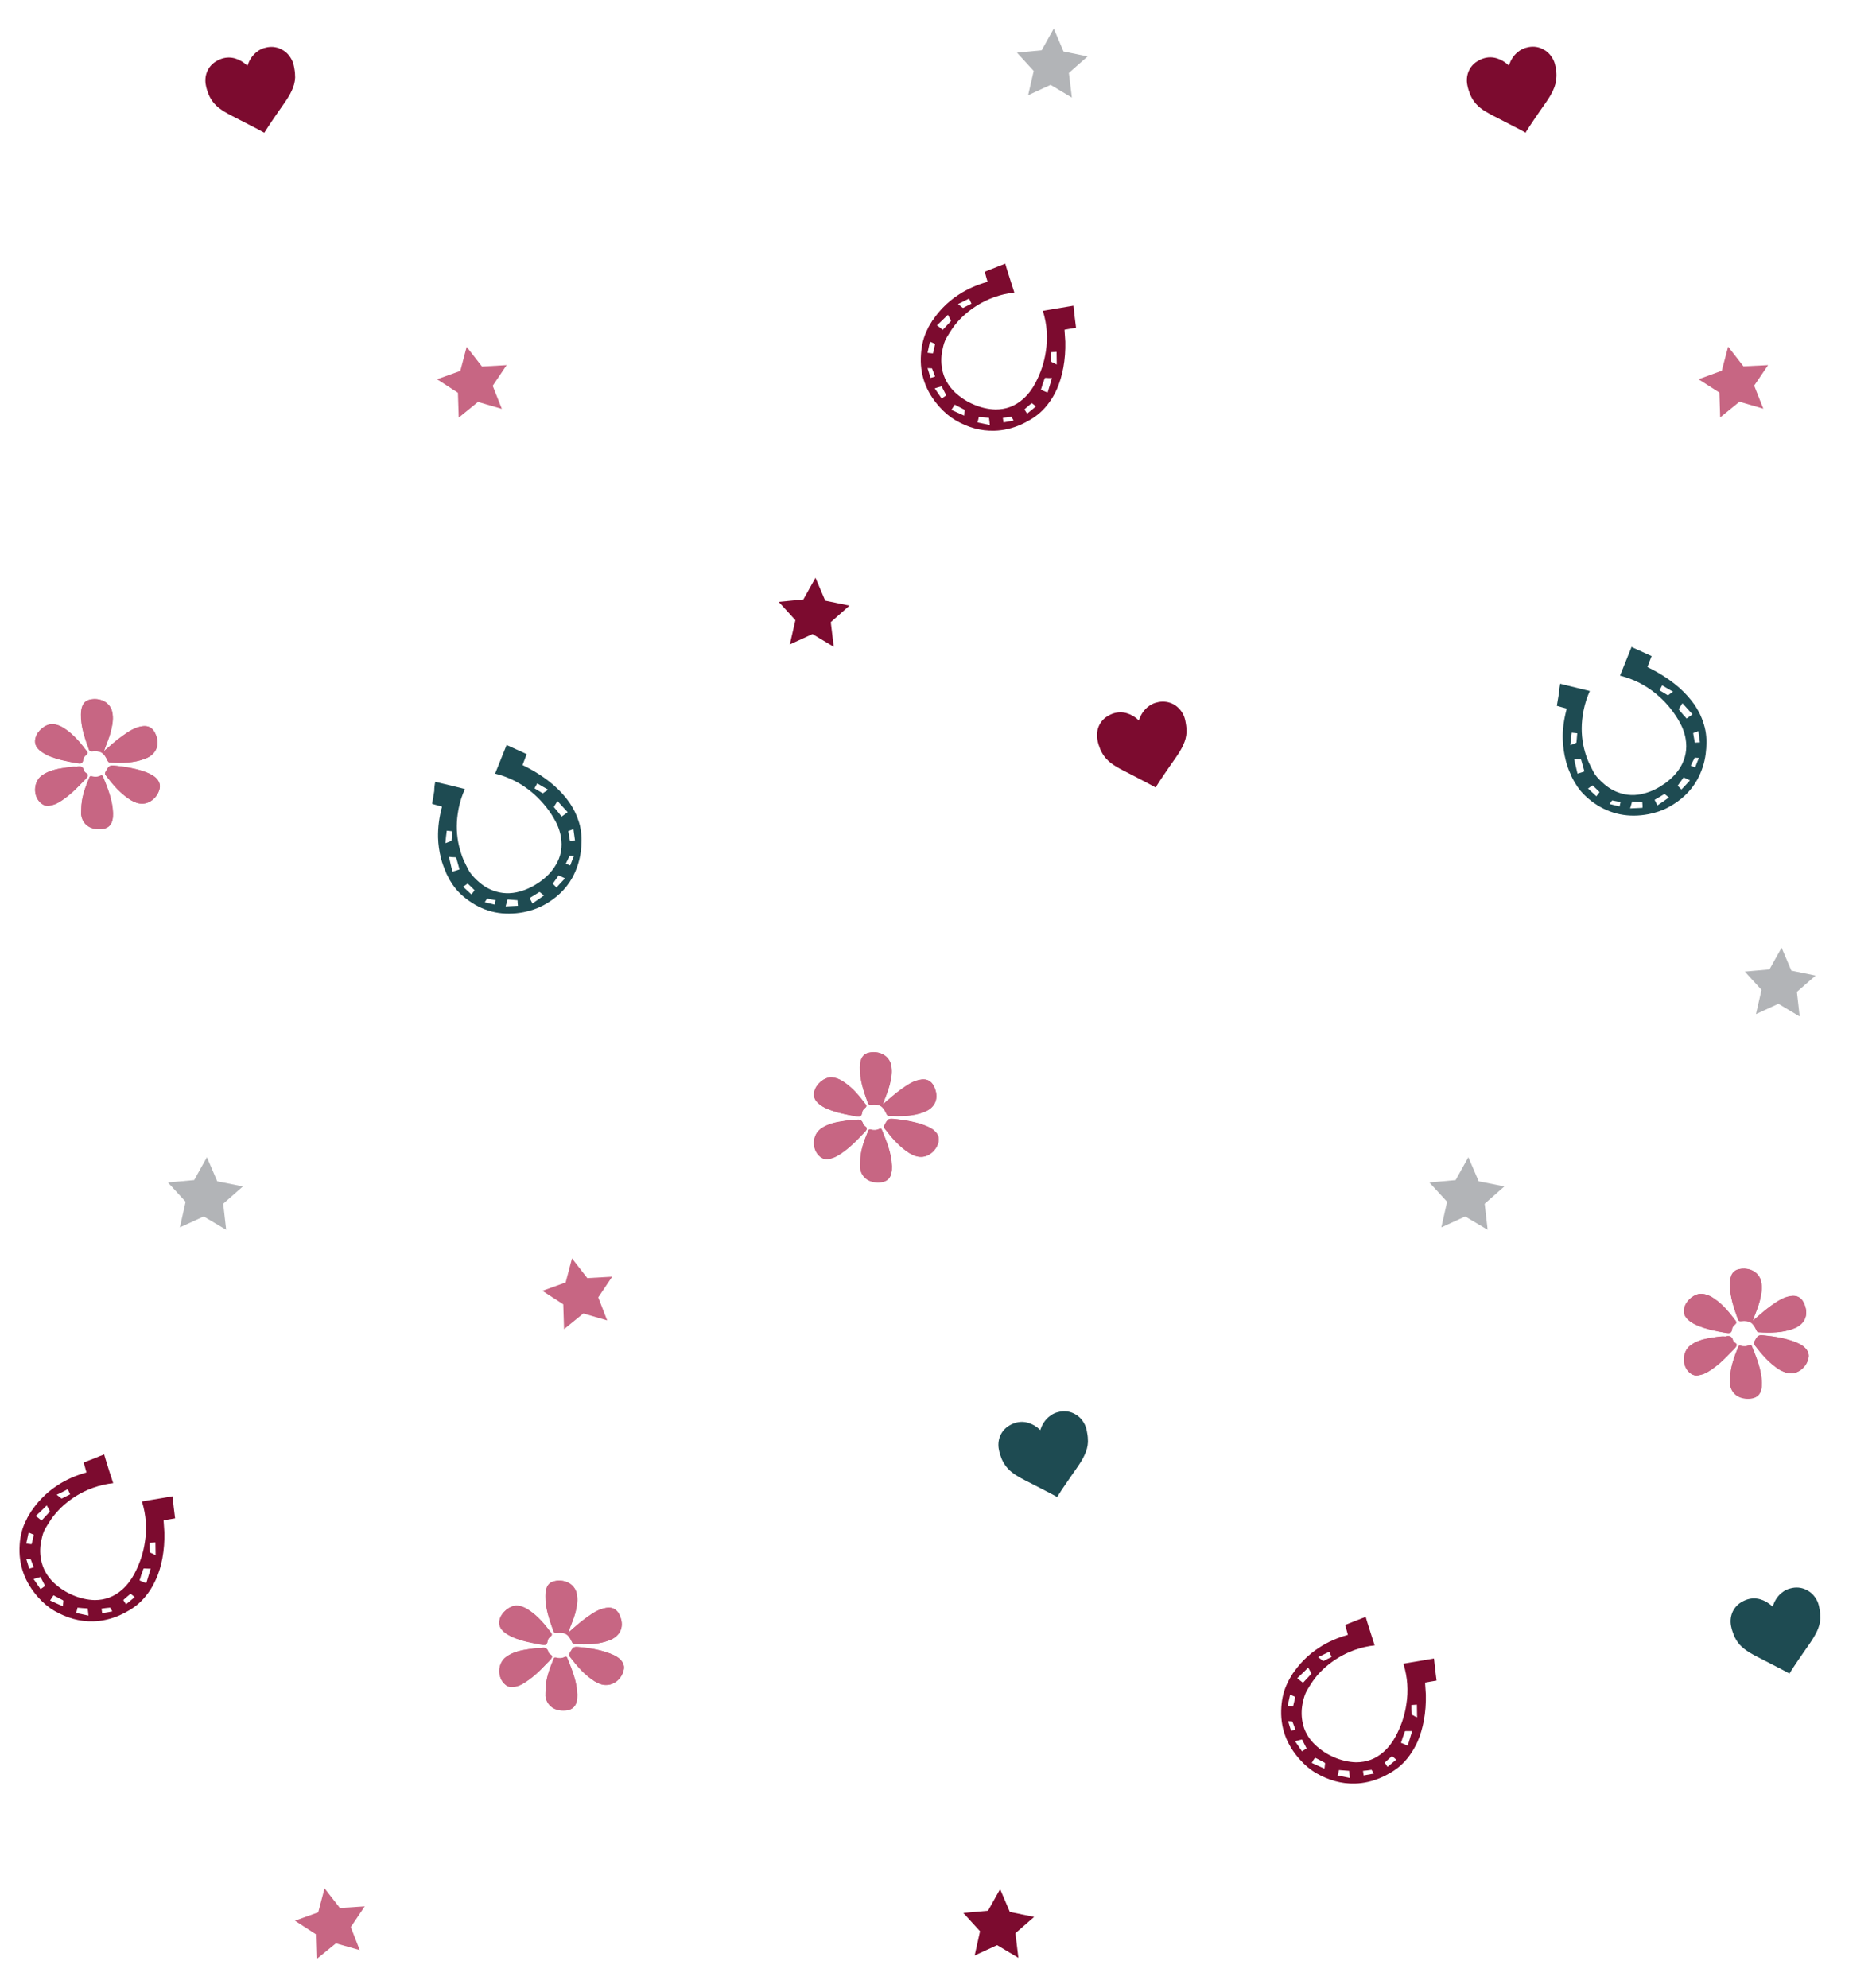 <?xml version="1.0" encoding="utf-8"?>
<!-- Generator: Adobe Illustrator 22.1.0, SVG Export Plug-In . SVG Version: 6.00 Build 0)  -->
<svg version="1.1" id="Layer_1" xmlns="http://www.w3.org/2000/svg" xmlns:xlink="http://www.w3.org/1999/xlink" x="0px" y="0px"
	 viewBox="0 0 943.9 1000" style="enable-background:new 0 0 943.9 1000;" xml:space="preserve">
<style type="text/css">
	.st0{fill:#C76683;}
	.st1{fill:#B2B4B7;}
	.st2{fill:#7C0B2F;}
	.st3{fill:#1E4B52;}
</style>
<g>
	<path class="st0" d="M254.9,183.7l-7,10.4l4.6,11.6l-12-3.5l-9.7,7.9l-0.4-12.5l-10.5-6.8l11.7-4.2l3.2-12.1l7.7,9.9L254.9,183.7z"
		/>
	<path class="st1" d="M547.2,28.4l-9.4,8.3l1.5,12.4l-10.7-6.4l-11.3,5.2l2.8-12.2l-8.4-9.2l12.4-1.2l6.1-10.9l4.9,11.5L547.2,28.4z
		"/>
	<path class="st1" d="M122.2,596.9l-9.9,8.7l1.5,13.1l-11.3-6.7l-12,5.5l2.9-12.9l-8.9-9.7l13.2-1.2l6.4-11.5l5.2,12.1L122.2,596.9z
		"/>
	<path class="st2" d="M133,66.8c-1.1-0.6-2.2-1.2-3.3-1.8c-3.1-1.6-6.2-3.2-9.3-4.8c-2.5-1.3-5-2.5-7.5-4c-1.9-1.2-3.6-2.4-5.1-4.1
		c-1.2-1.4-2.1-2.9-2.8-4.5c-0.6-1.5-1.1-3-1.4-4.6c-1-4.8,0.9-9.5,4.9-12c4.3-2.7,8.7-2.7,13-0.2c1,0.6,1.9,1.3,2.8,2.1
		c0.1,0.1,0.1,0.1,0.2,0.2c0-0.1,0.1-0.2,0.1-0.3c0.8-2.4,2.1-4.5,4-6.2c1.7-1.5,3.6-2.4,5.8-2.8c2.7-0.5,5.3-0.1,7.7,1.3
		c2.2,1.2,3.8,3.1,4.9,5.4c0.6,1.3,0.9,2.7,1.1,4c0.3,1.5,0.4,3,0.4,4.5c-0.1,2.3-0.7,4.5-1.7,6.6c-1,2.2-2.3,4.2-3.6,6.1
		c-2,2.9-4.1,5.8-6.1,8.8c-1.4,2-2.7,4.1-4,6.1C133.1,66.7,133,66.7,133,66.8z"/>
	<path class="st0" d="M183.5,959.1l-7,10.4l4.5,11.6l-12-3.4l-9.7,7.9l-0.4-12.5l-10.5-6.8l11.7-4.2l3.2-12.1l7.7,9.9L183.5,959.1z"
		/>
	<path class="st3" d="M532,753.2c-1.1-0.6-2.2-1.2-3.3-1.8c-3.1-1.6-6.2-3.2-9.3-4.8c-2.5-1.3-5.1-2.5-7.5-4
		c-1.9-1.1-3.6-2.4-5.1-4.1c-1.2-1.4-2.1-2.9-2.8-4.5c-0.6-1.5-1.1-3-1.4-4.6c-1-4.8,0.9-9.5,4.9-12c4.3-2.7,8.7-2.7,13-0.2
		c1,0.6,1.9,1.3,2.7,2.1c0.1,0.1,0.1,0.1,0.2,0.2c0-0.1,0.1-0.2,0.1-0.3c0.8-2.4,2.1-4.5,4-6.2c1.7-1.5,3.6-2.4,5.8-2.8
		c2.7-0.5,5.3-0.1,7.7,1.3c2.2,1.2,3.8,3.1,4.9,5.4c0.6,1.3,0.9,2.7,1.1,4c0.3,1.5,0.4,3,0.4,4.5c-0.1,2.3-0.7,4.5-1.7,6.6
		c-1,2.2-2.3,4.2-3.6,6.1c-2,2.9-4.1,5.8-6.1,8.8c-1.4,2-2.7,4-4,6.1C532.1,753.1,532.1,753.2,532,753.2z"/>
	<path class="st2" d="M520.3,964.4l-9.4,8.2l1.5,12.4l-10.7-6.4l-11.3,5.2l2.7-12.2l-8.4-9.2l12.4-1.1l6.1-10.9l4.9,11.5
		L520.3,964.4z"/>
	<path class="st3" d="M219,393.3c0.9,0.2,1.8,0.5,2.8,0.7c3.9,0.9,7.9,1.9,11.9,2.9c0.1,0,0.1,0,0.2,0.1c-0.3,0.7-0.6,1.4-0.9,2.1
		c-1.3,3.3-2.2,6.8-2.7,10.4c-0.8,5.5-0.6,10.9,0.7,16.3c0.6,2.4,1.3,4.7,2.3,7c0.8,1.7,1.7,3.5,2.6,5.2c1,1.7,2.3,3.1,3.7,4.5
		c2.5,2.4,5.2,4.3,8.4,5.5c4.5,1.7,9,1.8,13.6,0.5c3.6-1,7-2.7,10.1-4.9c3.1-2.2,5.8-4.9,7.8-8.2c2.8-4.5,3.6-9.3,2.7-14.5
		c-0.6-3.4-1.9-6.5-3.7-9.5c-2.9-4.9-6.6-9.2-11-12.9c-5.3-4.4-11.3-7.5-18-9.2c-0.1,0-0.2-0.1-0.4-0.1c0.4-0.9,0.7-1.8,1.1-2.7
		c1.5-3.7,3-7.5,4.5-11.2c0.1-0.2,0.1-0.3,0.1-0.5c0,0,0,0,0.1,0c3.4,1.5,6.7,3.1,10.1,4.6c-0.7,1.9-1.4,3.7-2.1,5.5
		c1.8,0.9,3.6,1.8,5.3,2.8c3.8,2.2,7.4,4.7,10.7,7.6c2.8,2.5,5.3,5.2,7.5,8.3c1.5,2.2,2.8,4.5,3.8,7c0.8,2.1,1.6,4.2,1.9,6.4
		c0.7,3.8,0.6,7.7,0.1,11.6c-0.6,4.5-2,8.8-4.2,12.9c-3.4,6.1-8.4,10.6-14.5,13.9c-3.2,1.7-6.5,2.8-10,3.5
		c-10,1.9-19.2,0.2-27.5-5.7c-3.7-2.6-6.8-5.6-9.1-9.5c-0.3-0.4-0.6-0.9-0.8-1.3c-0.6-1.1-1.1-2.1-1.6-3.1c0-0.1-0.1-0.3-0.1-0.4
		c-1-2.3-1.9-4.6-2.5-7c-0.9-3.5-1.4-7-1.5-10.6c-0.1-5.1,0.6-10.2,1.9-15.1c0-0.1,0.1-0.2,0.1-0.4c-1.7-0.5-3.4-0.9-5-1.4
		c0.4-2.2,0.7-4.3,1.1-6.5C218.5,396.2,218.7,394.7,219,393.3C219,393.3,219,393.3,219,393.3z M231.2,437.4
		c-0.5-1.9-1.1-3.8-1.6-5.7c-0.1-0.3-0.2-0.4-0.5-0.4c-0.9,0-1.8-0.1-2.8-0.2c-0.1,0-0.2,0-0.4,0c0.6,2.5,1.1,4.9,1.7,7.4
		C228.9,438.2,230.1,437.8,231.2,437.4z M282.6,410.8c1-0.7,2-1.4,3-2.2c-1.7-1.9-3.4-3.7-5.1-5.6c-0.6,0.9-1.1,1.8-1.7,2.7
		c-0.1,0.2-0.1,0.4,0.1,0.6c0.7,0.8,1.4,1.7,2.1,2.5C281.4,409.4,282,410.1,282.6,410.8z M267.9,454.5c1.9-1.3,3.9-2.6,5.8-4
		c-0.7-0.6-1.4-1.1-2-1.6c-0.2-0.2-0.3-0.2-0.5,0c-1.3,0.8-2.6,1.6-3.9,2.4c-0.2,0.1-0.5,0.3-0.8,0.5
		C267,452.7,267.4,453.6,267.9,454.5z M278.1,444.6c0.7,0.6,1.3,1.3,1.9,1.9c1.4-1.5,2.8-3.1,4.3-4.6c-1.1-0.5-2.2-1-3.2-1.5
		C280.1,441.8,279.1,443.2,278.1,444.6z M260.4,452.9c-1.7-0.1-3.4-0.3-5-0.4c-0.3,1.1-0.7,2.3-1,3.5c2.1-0.1,4.1-0.2,6.2-0.3
		C260.5,454.8,260.4,453.9,260.4,452.9z M224.1,424.2c1-0.4,1.9-0.7,2.8-1.1c0.2-0.1,0.3-0.2,0.3-0.4c0.1-1.2,0.2-2.4,0.3-3.6
		c0-0.3,0-0.6,0.1-0.9c-1-0.1-1.9-0.2-2.8-0.3C224.5,419.9,224.3,422,224.1,424.2z M275.8,397.3c-1.9-1.1-3.7-2.1-5.5-3.2
		c-0.5,0.9-0.9,1.7-1.4,2.5c1.4,0.8,2.7,1.6,4,2.4c0.1,0.1,0.3,0,0.4,0c0.3-0.2,0.6-0.4,0.8-0.6
		C274.7,398.1,275.2,397.7,275.8,397.3z M238.8,447.9c-1.2-1.2-2.3-2.3-3.5-3.4c-0.8,0.6-1.5,1.1-2.3,1.6c1.4,1.3,2.8,2.6,4.2,3.9
		C237.8,449.2,238.3,448.5,238.8,447.9z M285.9,418.1c0.3,1.6,0.5,3.1,0.8,4.6c0,0.1,0.2,0.2,0.2,0.2c0.8,0,1.6-0.1,2.4-0.1
		c-0.3-1.9-0.5-3.8-0.8-5.7C287.6,417.5,286.8,417.8,285.9,418.1z M249.4,452.9c-1.4-0.3-2.7-0.5-4.1-0.8c-0.1,0-0.2,0-0.3,0.1
		c-0.4,0.6-0.7,1.1-1.1,1.7c1.7,0.4,3.3,0.8,5,1.2C249,454.4,249.2,453.6,249.4,452.9z M284.7,434.5c0.7,0.3,1.4,0.6,2.2,0.9
		c0.6-1.6,1.2-3.2,1.9-4.8c-0.7,0-1.4-0.1-2-0.1c-0.1,0-0.2,0.1-0.3,0.2C285.9,431.9,285.3,433.2,284.7,434.5z"/>
	<path class="st0" d="M444.2,555.6c1.1-3.3,2.6-6.5,3.5-9.9c0.8-3.3,1.5-6.7,0.6-10.2c-1.1-4.1-5.2-6.6-10.1-6
		c-3.8,0.4-5.5,2.8-5.5,7.6c-0.1,6.2,2,12,4,17.8c0.3,0.8,0.7,1,1.6,0.9c4.3-0.4,5.9,0.5,7.8,4.7c0.3,0.6,0.5,0.9,1.2,0.9
		c6,0.3,12,0.3,17.7-1.9c5.9-2.3,7.7-7.4,4.9-13c-1.3-2.6-3.4-3.8-6.4-3.3c-3.8,0.6-6.9,2.7-9.9,4.8
		C450.3,550.3,447.3,553,444.2,555.6z"/>
	<path class="st0" d="M463.5,582c3.9,0,7.8-3.3,8.7-7.5c0.7-2.9-1.1-5.6-4.9-7.4c-1.1-0.6-2.3-1-3.5-1.4c-4.2-1.4-8.6-2.1-13-2.6
		c-4-0.4-3.9-0.4-5.8,3c-0.4,0.7-0.4,1.1,0.1,1.7c3.6,4.7,7.4,9.2,12.5,12.4C459.3,581.1,461.3,582,463.5,582z"/>
	<path class="st0" d="M430.5,563.5c-1.9-0.2-3.7,0.2-5.6,0.4c-4.2,0.6-8.5,1.4-12,4c-4.5,3.3-4.5,10.7-0.1,14.1
		c1.2,0.9,2.6,1.3,4.1,1c1.5-0.3,3-0.8,4.3-1.5c4.9-2.8,8.8-6.7,12.6-10.7c0.8-0.8,1.7-1.6,2.2-2.6c0.6-1.4-1.4-1.5-1.7-2.7
		C433.8,563.5,432.4,562.9,430.5,563.5z"/>
	<path class="st0" d="M418.2,542c-3.5,0-7.6,3.4-8.5,7.1c-0.8,3,0.6,5.4,4.2,7.6c0.7,0.4,1.5,0.8,2.2,1.1c4.7,2,9.6,2.9,14.6,3.8
		c1.6,0.3,2.8,0.3,3-1.9c0.1-0.9,0.8-1.8,1.6-2.4c0.7-0.6,0.8-1,0.2-1.7c-3.1-4.1-6.3-8.1-10.6-11
		C422.9,543.2,420.7,542.1,418.2,542z"/>
	<path class="st0" d="M432.8,584.6c0,0.9-0.1,1.8,0,2.7c0.5,4.9,4.4,7.8,10,7.4c4.2-0.3,6.1-2.7,6-8c-0.2-6.4-2.6-12.3-5-18.2
		c-0.3-0.8-0.6-0.9-1.4-0.6c-1.4,0.7-2.9,0.7-4.3,0.3c-0.8-0.2-1,0.1-1.2,0.6C434.7,574,432.8,579,432.8,584.6z"/>
	<path class="st0" d="M444.2,555.6c3.1-2.7,6.1-5.4,9.3-7.7c3.1-2.2,6.1-4.3,9.9-4.8c2.9-0.4,5.1,0.7,6.4,3.3
		c2.8,5.7,0.9,10.8-4.9,13c-5.7,2.2-11.7,2.3-17.7,1.9c-0.7,0-0.9-0.3-1.2-0.9c-1.9-4.1-3.5-5.1-7.8-4.7c-0.9,0.1-1.3-0.1-1.6-0.9
		c-2.1-5.8-4.1-11.5-4-17.8c0.1-4.8,1.8-7.1,5.5-7.6c4.9-0.6,9,1.9,10.1,6c0.9,3.5,0.2,6.8-0.6,10.2
		C446.8,549.1,445.3,552.3,444.2,555.6z"/>
	<path class="st0" d="M463.5,582c-2.2,0.1-4.1-0.8-5.9-1.9c-5.1-3.2-8.9-7.7-12.5-12.4c-0.4-0.6-0.5-1-0.1-1.7
		c1.9-3.4,1.9-3.4,5.8-3c4.4,0.5,8.7,1.2,13,2.6c1.2,0.4,2.4,0.9,3.5,1.4c3.8,1.8,5.6,4.6,4.9,7.4C471.2,578.7,467.4,582,463.5,582z
		"/>
	<path class="st0" d="M430.5,563.5c1.9-0.6,3.3,0,3.8,2.1c0.3,1.1,2.3,1.3,1.7,2.7c-0.4,1-1.4,1.7-2.2,2.6c-3.8,4-7.7,7.9-12.6,10.7
		c-1.4,0.8-2.8,1.3-4.3,1.5c-1.5,0.3-2.9-0.1-4.1-1c-4.4-3.4-4.3-10.8,0.1-14.1c3.6-2.6,7.8-3.4,12-4
		C426.7,563.6,428.5,563.3,430.5,563.5z"/>
	<path class="st0" d="M418.2,542c2.5,0.1,4.8,1.2,6.8,2.6c4.3,3,7.5,6.9,10.6,11c0.5,0.7,0.4,1.2-0.2,1.7c-0.8,0.6-1.5,1.5-1.6,2.4
		c-0.2,2.2-1.4,2.1-3,1.9c-5-0.8-9.9-1.8-14.6-3.8c-0.8-0.3-1.5-0.7-2.2-1.1c-3.7-2.2-5-4.6-4.2-7.6
		C410.6,545.4,414.7,542,418.2,542z"/>
	<path class="st0" d="M432.8,584.6c0.1-5.5,1.9-10.6,4-15.6c0.2-0.6,0.5-0.9,1.2-0.6c1.4,0.4,2.9,0.4,4.3-0.3
		c0.8-0.4,1.1-0.2,1.4,0.6c2.4,5.9,4.8,11.7,5,18.2c0.2,5.3-1.8,7.7-6,8c-5.5,0.4-9.4-2.5-10-7.4
		C432.7,586.4,432.8,585.5,432.8,584.6z"/>
	<path class="st2" d="M52.4,731.7c0.3,0.9,0.5,1.8,0.8,2.7c1.2,3.9,2.4,7.8,3.7,11.6c0,0.1,0,0.1,0,0.2c-0.8,0.1-1.5,0.2-2.3,0.3
		c-3.6,0.6-7,1.6-10.3,3c-5.1,2.2-9.6,5.2-13.6,9c-1.7,1.7-3.4,3.6-4.8,5.6c-1.1,1.6-2.1,3.2-3.1,4.9s-1.5,3.6-1.9,5.5
		c-0.8,3.3-0.9,6.7-0.3,10c0.9,4.7,3.1,8.6,6.6,11.9c2.8,2.6,5.9,4.6,9.4,6.1c3.5,1.5,7.2,2.4,11,2.5c5.3,0,9.8-1.7,13.8-5.2
		c2.6-2.3,4.6-5,6.2-8c2.7-5.1,4.5-10.4,5.3-16c1.1-6.8,0.6-13.5-1.4-20.1c0-0.1-0.1-0.2-0.1-0.3c1-0.2,1.9-0.3,2.9-0.5
		c4-0.7,7.9-1.3,11.9-2c0.2,0,0.3-0.1,0.5-0.1c0,0,0.1,0,0.1,0c0.4,3.7,0.8,7.4,1.3,11.1c-2,0.3-3.9,0.7-5.8,1c0.1,2,0.3,4,0.4,6
		c0.1,4.4-0.2,8.8-1,13.1c-0.7,3.7-1.7,7.3-3.3,10.7c-1.1,2.4-2.4,4.8-4,6.9c-1.3,1.8-2.8,3.5-4.5,5c-2.9,2.6-6.3,4.5-9.8,6.1
		c-4.2,1.8-8.6,2.9-13.2,3c-7,0.2-13.4-1.8-19.4-5.2c-3.1-1.8-5.8-4.1-8.2-6.8c-6.8-7.6-10.1-16.3-9.4-26.6
		c0.3-4.4,1.3-8.7,3.5-12.7c0.2-0.5,0.4-0.9,0.7-1.4c0.6-1,1.2-2,1.8-3c0.1-0.1,0.2-0.2,0.3-0.3c1.4-2.1,3-4,4.7-5.8
		c2.5-2.6,5.3-4.9,8.3-6.8c4.3-2.8,9-4.8,13.9-6.2c0.1,0,0.2-0.1,0.4-0.1c-0.5-1.7-0.9-3.4-1.4-5c2.1-0.8,4.1-1.6,6.1-2.4
		c1.4-0.6,2.7-1.1,4.1-1.6C52.3,731.7,52.3,731.7,52.4,731.7L52.4,731.7z M20.9,765c1.4-1.5,2.7-2.9,4-4.3c0.2-0.2,0.2-0.4,0.1-0.6
		c-0.4-0.8-0.9-1.6-1.3-2.4c-0.1-0.1-0.1-0.2-0.2-0.3c-1.8,1.8-3.6,3.5-5.5,5.3C19,763.4,19.9,764.2,20.9,765z M70.2,795.1
		c1.1,0.5,2.2,0.9,3.4,1.4c0.7-2.4,1.5-4.9,2.2-7.3c-1.1,0-2.1,0-3.2-0.1c-0.3,0-0.4,0.1-0.5,0.3c-0.3,1-0.7,2.1-1.1,3.1
		C70.8,793.5,70.5,794.3,70.2,795.1z M25.2,805.2c2.1,1,4.2,1.9,6.4,2.9c0.1-0.9,0.2-1.7,0.3-2.5c0-0.2,0-0.3-0.2-0.5
		c-1.4-0.7-2.7-1.4-4-2.1c-0.3-0.2-0.5-0.3-0.8-0.4C26.3,803.5,25.8,804.3,25.2,805.2z M39,808.8c-0.2,0.9-0.4,1.8-0.7,2.7
		c2.1,0.4,4.1,0.9,6.2,1.3c-0.1-1.2-0.2-2.4-0.4-3.6C42.4,809.1,40.7,809,39,808.8z M22.7,797.9c-0.8-1.5-1.5-3-2.3-4.5
		c-1.2,0.3-2.3,0.6-3.5,1c1.2,1.7,2.3,3.4,3.5,5.1C21.1,799,21.9,798.5,22.7,797.9z M28.5,752c0.8,0.6,1.6,1.2,2.3,1.8
		c0.2,0.2,0.3,0.1,0.5,0c1.1-0.6,2.2-1.1,3.2-1.6c0.3-0.2,0.5-0.3,0.8-0.4c-0.4-0.9-0.8-1.7-1.2-2.6C32.3,750.2,30.5,751.1,28.5,752
		z M78.3,782.4c0-2.2-0.1-4.2-0.1-6.4c-1,0.1-1.9,0.1-2.9,0.2c0,1.6,0,3.1,0.1,4.6c0,0.1,0.1,0.2,0.2,0.3c0.3,0.2,0.6,0.3,0.9,0.4
		C77,781.8,77.6,782.1,78.3,782.4z M15.9,776.9c0.4-1.6,0.8-3.2,1.1-4.8c-0.9-0.4-1.7-0.7-2.6-1.1c-0.4,1.9-0.8,3.7-1.2,5.6
		C14.2,776.7,15,776.8,15.9,776.9z M65.7,801.8c-1.2,1-2.4,2-3.5,3c-0.1,0.1-0.1,0.2-0.1,0.3c0.4,0.7,0.9,1.3,1.3,2
		c1.5-1.2,2.9-2.4,4.4-3.6C67.1,802.9,66.4,802.4,65.7,801.8z M17,788.5c-0.5-1.3-1-2.6-1.5-3.9c0-0.1-0.1-0.2-0.2-0.2
		c-0.7,0-1.3-0.1-2.1-0.1c0.5,1.7,1,3.3,1.5,4.9C15.6,789,16.3,788.7,17,788.5z M51.1,809.3c0.1,0.8,0.2,1.5,0.3,2.3
		c1.7-0.3,3.4-0.6,5.1-0.9c-0.3-0.6-0.7-1.2-1-1.8c0-0.1-0.2-0.1-0.3-0.1C53.8,808.9,52.5,809.1,51.1,809.3z"/>
	<g>
		<path class="st0" d="M52.3,377.9c1.1-3.3,2.6-6.5,3.5-9.9c0.8-3.3,1.5-6.7,0.6-10.2c-1.1-4.1-5.2-6.6-10.1-6
			c-3.8,0.4-5.5,2.8-5.5,7.6c-0.1,6.2,2,12,4,17.7c0.3,0.8,0.7,1,1.6,0.9c4.3-0.4,5.9,0.5,7.8,4.7c0.3,0.6,0.5,0.9,1.2,0.9
			c6,0.3,12,0.3,17.7-1.9c5.8-2.3,7.7-7.4,4.9-13c-1.3-2.6-3.4-3.8-6.4-3.3c-3.8,0.6-6.9,2.7-9.9,4.8
			C58.4,372.5,55.4,375.3,52.3,377.9z"/>
		<path class="st0" d="M71.6,404.3c3.9,0,7.8-3.3,8.7-7.5c0.7-2.9-1.1-5.6-4.9-7.4c-1.1-0.6-2.3-1-3.5-1.4c-4.2-1.4-8.6-2.1-13-2.6
			c-4-0.4-3.9-0.4-5.8,3c-0.4,0.7-0.4,1.1,0.1,1.7c3.6,4.7,7.4,9.2,12.5,12.4C67.4,403.4,69.3,404.3,71.6,404.3z"/>
		<path class="st0" d="M38.6,385.8c-1.9-0.2-3.8,0.2-5.6,0.4c-4.2,0.6-8.5,1.4-12,4c-4.4,3.3-4.5,10.7-0.1,14.1
			c1.2,0.9,2.6,1.3,4.1,1c1.5-0.3,3-0.8,4.3-1.5c4.9-2.8,8.8-6.7,12.6-10.7c0.8-0.8,1.7-1.6,2.2-2.6c0.6-1.4-1.4-1.5-1.7-2.6
			C41.9,385.7,40.4,385.2,38.6,385.8z"/>
		<path class="st0" d="M26.3,364.3c-3.4,0-7.6,3.4-8.5,7.1c-0.8,3,0.6,5.5,4.2,7.6c0.7,0.4,1.5,0.8,2.2,1.2c4.7,2,9.6,2.9,14.6,3.8
			c1.6,0.3,2.8,0.3,3-1.8c0.1-1,0.8-1.8,1.6-2.4c0.7-0.6,0.8-1.1,0.2-1.8c-3.1-4.1-6.3-8.1-10.6-11C31,365.5,28.8,364.4,26.3,364.3z
			"/>
		<path class="st0" d="M40.9,406.9c0,0.9-0.1,1.8,0,2.7c0.5,4.9,4.5,7.8,10,7.4c4.2-0.3,6.1-2.7,6-8c-0.2-6.4-2.6-12.3-5-18.2
			c-0.3-0.8-0.6-0.9-1.4-0.6c-1.4,0.7-2.9,0.7-4.3,0.3c-0.8-0.2-1,0.1-1.2,0.6C42.8,396.3,40.9,401.3,40.9,406.9z"/>
		<path class="st0" d="M52.3,377.9c3.1-2.7,6.1-5.4,9.3-7.7c3.1-2.2,6.1-4.3,9.9-4.8c2.9-0.4,5.1,0.7,6.4,3.3
			c2.8,5.7,0.9,10.8-4.9,13c-5.7,2.2-11.7,2.3-17.7,1.9c-0.7-0.1-0.9-0.3-1.2-0.9c-1.9-4.1-3.5-5.1-7.8-4.7
			c-0.9,0.1-1.3-0.1-1.6-0.9c-2.1-5.8-4.1-11.5-4-17.7c0.1-4.8,1.8-7.1,5.5-7.6c4.9-0.6,9,1.9,10.1,6c0.9,3.5,0.2,6.8-0.6,10.2
			C54.9,371.4,53.4,374.6,52.3,377.9z"/>
		<path class="st0" d="M71.6,404.3c-2.2,0.1-4.1-0.8-5.9-1.9c-5.1-3.2-8.9-7.7-12.5-12.4c-0.4-0.6-0.5-1-0.1-1.7
			c1.9-3.4,1.9-3.4,5.8-3c4.4,0.5,8.7,1.2,13,2.6c1.2,0.4,2.4,0.9,3.5,1.4c3.8,1.8,5.6,4.6,4.9,7.4C79.3,401,75.5,404.3,71.6,404.3z
			"/>
		<path class="st0" d="M38.6,385.8c1.9-0.6,3.3,0,3.8,2.1c0.3,1.1,2.3,1.3,1.7,2.6c-0.4,1-1.4,1.7-2.2,2.6c-3.8,4-7.7,7.9-12.6,10.7
			c-1.4,0.8-2.8,1.3-4.3,1.5c-1.5,0.3-2.9-0.1-4.1-1c-4.4-3.4-4.3-10.8,0.1-14.1c3.6-2.6,7.8-3.4,12-4
			C34.8,385.9,36.6,385.6,38.6,385.8z"/>
		<path class="st0" d="M26.3,364.3c2.5,0.1,4.8,1.2,6.8,2.6c4.3,3,7.5,6.9,10.6,11c0.5,0.7,0.4,1.2-0.2,1.8
			c-0.8,0.6-1.5,1.5-1.6,2.4c-0.2,2.2-1.4,2.1-3,1.8c-5-0.8-9.9-1.8-14.6-3.8c-0.8-0.3-1.5-0.7-2.2-1.2c-3.7-2.2-5-4.6-4.2-7.6
			C18.7,367.7,22.8,364.3,26.3,364.3z"/>
		<path class="st0" d="M40.9,406.9c0.1-5.5,1.9-10.6,4-15.6c0.2-0.6,0.5-0.9,1.2-0.6c1.4,0.4,2.9,0.4,4.3-0.3
			c0.8-0.4,1.1-0.2,1.4,0.6c2.4,5.9,4.8,11.7,5,18.2c0.2,5.3-1.8,7.7-6,8c-5.5,0.4-9.4-2.5-10-7.4C40.8,408.7,40.9,407.8,40.9,406.9
			z"/>
		<path class="st0" d="M889.6,183.7l-7,10.3l4.6,11.6l-12-3.5l-9.7,7.9l-0.4-12.5l-10.5-6.7l11.7-4.3l3.2-12.1l7.7,9.9L889.6,183.7z
			"/>
	</g>
	<path class="st1" d="M913.5,490.8l-9.4,8.2l1.4,12.4l-10.7-6.4l-11.3,5.2l2.8-12.2l-8.4-9.2l12.4-1.1l6.1-10.9l4.9,11.5
		L913.5,490.8z"/>
	<path class="st1" d="M756.9,596.9l-9.9,8.7l1.5,13.1l-11.3-6.7l-12,5.5l2.9-12.9l-8.9-9.7l13.2-1.2l6.4-11.5l5.2,12.1L756.9,596.9z
		"/>
	<path class="st2" d="M767.7,66.8c-1.1-0.6-2.2-1.2-3.3-1.8c-3.1-1.6-6.2-3.2-9.3-4.8c-2.5-1.3-5-2.5-7.5-4
		c-1.9-1.1-3.6-2.4-5.1-4.1c-1.2-1.4-2.1-2.9-2.8-4.6c-0.6-1.5-1.1-3-1.4-4.6c-1-4.8,0.9-9.5,4.9-12c4.3-2.7,8.7-2.7,13-0.2
		c1,0.6,1.9,1.3,2.8,2.1c0.1,0,0.1,0.1,0.2,0.2c0-0.1,0.1-0.2,0.1-0.3c0.8-2.4,2.1-4.5,4-6.2c1.7-1.5,3.6-2.4,5.8-2.8
		c2.7-0.5,5.3-0.1,7.7,1.3c2.2,1.2,3.8,3.1,4.9,5.4c0.6,1.3,0.9,2.7,1.1,4c0.3,1.5,0.4,3,0.3,4.5c-0.1,2.3-0.7,4.5-1.7,6.6
		c-1,2.2-2.3,4.2-3.6,6.1c-2,2.9-4.1,5.8-6.1,8.8c-1.4,2-2.7,4.1-4,6.1C767.8,66.7,767.7,66.7,767.7,66.8z"/>
	<path class="st0" d="M308,642.3l-7,10.4l4.5,11.6l-12-3.5l-9.7,7.9l-0.4-12.5l-10.5-6.8l11.7-4.2l3.2-12.1l7.7,9.9L308,642.3z"/>
	<path class="st3" d="M900.4,842c-1.1-0.6-2.2-1.2-3.3-1.8c-3.1-1.6-6.2-3.2-9.3-4.8c-2.5-1.3-5-2.5-7.5-4c-1.9-1.2-3.6-2.4-5.1-4.1
		c-1.2-1.4-2.1-2.9-2.8-4.6c-0.6-1.5-1.1-3-1.4-4.5c-1-4.8,0.9-9.5,4.9-12c4.3-2.7,8.7-2.7,13-0.2c1,0.6,1.9,1.3,2.8,2.1l0.2,0.2
		c0-0.1,0.1-0.2,0.1-0.3c0.8-2.4,2.1-4.6,4-6.3c1.7-1.5,3.6-2.4,5.8-2.8c2.7-0.5,5.3-0.1,7.7,1.3c2.2,1.2,3.8,3.1,4.9,5.4
		c0.6,1.3,0.9,2.7,1.1,4c0.3,1.5,0.4,3,0.4,4.5c-0.1,2.3-0.7,4.5-1.7,6.6c-1,2.1-2.3,4.2-3.6,6.1c-2,2.9-4.1,5.8-6.1,8.8
		c-1.4,2-2.7,4.1-4,6.1C900.5,841.9,900.5,842,900.4,842z"/>
	<path class="st2" d="M427.4,304.7L418,313l1.5,12.4l-10.7-6.4l-11.4,5.2l2.8-12.2l-8.4-9.2l12.4-1.2l6.1-10.9l4.9,11.5L427.4,304.7
		z"/>
	<path class="st3" d="M785,344c0.9,0.2,1.8,0.5,2.8,0.7c4,1,7.9,1.9,11.9,2.9c0,0,0.1,0,0.2,0.1c-0.3,0.7-0.6,1.4-0.9,2.1
		c-1.3,3.3-2.2,6.8-2.7,10.4c-0.8,5.5-0.6,10.9,0.7,16.3c0.6,2.4,1.3,4.7,2.3,6.9c0.8,1.7,1.7,3.5,2.6,5.2s2.3,3.1,3.7,4.5
		c2.5,2.4,5.2,4.3,8.4,5.5c4.5,1.7,9,1.8,13.5,0.5c3.7-1,7-2.7,10.1-4.9c3.1-2.2,5.8-4.9,7.8-8.1c2.7-4.5,3.6-9.3,2.7-14.5
		c-0.6-3.4-1.9-6.5-3.7-9.5c-2.9-4.9-6.6-9.2-11-12.9c-5.3-4.4-11.3-7.5-18-9.2c-0.1,0-0.2-0.1-0.3-0.1c0.4-0.9,0.7-1.8,1.1-2.7
		c1.5-3.7,3-7.5,4.5-11.2c0.1-0.2,0.1-0.3,0.1-0.5c0,0,0,0,0.1,0c3.4,1.5,6.7,3.1,10.1,4.6c-0.7,1.9-1.5,3.7-2.1,5.5
		c1.8,0.9,3.6,1.8,5.3,2.8c3.8,2.2,7.4,4.7,10.7,7.6c2.8,2.5,5.3,5.2,7.5,8.3c1.5,2.2,2.8,4.5,3.8,7c0.8,2.1,1.5,4.2,1.9,6.4
		c0.7,3.8,0.6,7.7,0.1,11.6c-0.6,4.6-2,8.8-4.2,12.9c-3.4,6.1-8.4,10.6-14.5,13.9c-3.1,1.7-6.5,2.8-10,3.5
		c-10,1.9-19.2,0.2-27.6-5.7c-3.6-2.6-6.8-5.6-9.1-9.5c-0.3-0.5-0.6-0.9-0.8-1.3c-0.6-1-1.1-2.1-1.6-3.1c0-0.1-0.1-0.3-0.1-0.4
		c-1.1-2.3-1.9-4.6-2.5-7c-0.9-3.5-1.4-7-1.5-10.6c-0.2-5.1,0.6-10.2,1.9-15.1c0-0.1,0.1-0.2,0.1-0.4c-1.7-0.5-3.4-0.9-5-1.4
		c0.4-2.2,0.7-4.3,1.1-6.5C784.5,346.9,784.7,345.4,785,344C785,344,785,344,785,344z M797.2,388.1c-0.5-1.9-1.1-3.8-1.6-5.7
		c-0.1-0.3-0.2-0.4-0.5-0.4c-0.9,0-1.8-0.1-2.8-0.2c-0.1,0-0.2,0-0.3,0c0.6,2.5,1.1,4.9,1.7,7.4
		C794.9,388.9,796.1,388.5,797.2,388.1z M848.6,361.5c1-0.7,2-1.4,3-2.1c-1.7-1.9-3.4-3.7-5.1-5.6c-0.6,0.9-1.1,1.8-1.7,2.7
		c-0.2,0.2-0.1,0.4,0,0.6c0.7,0.8,1.4,1.7,2.1,2.5C847.4,360.1,848,360.8,848.6,361.5z M833.9,405.2c1.9-1.3,3.9-2.6,5.8-4
		c-0.7-0.6-1.4-1.1-2-1.6c-0.2-0.2-0.3-0.2-0.5,0c-1.3,0.8-2.6,1.6-3.9,2.3c-0.3,0.2-0.5,0.3-0.8,0.5
		C833,403.4,833.4,404.2,833.9,405.2z M844.1,395.3c0.7,0.6,1.3,1.3,1.9,1.9c1.5-1.5,2.9-3.1,4.3-4.6c-1.1-0.5-2.2-1-3.2-1.5
		C846.1,392.5,845.1,393.9,844.1,395.3z M826.3,403.6c-1.7-0.1-3.4-0.3-5.1-0.4c-0.3,1.2-0.7,2.3-1,3.5c2.1-0.1,4.1-0.2,6.2-0.3
		C826.5,405.5,826.4,404.6,826.3,403.6z M790.1,374.9c1-0.4,1.9-0.7,2.8-1.1c0.2-0.1,0.3-0.2,0.3-0.4c0.1-1.2,0.2-2.4,0.3-3.6
		c0-0.3,0.1-0.6,0.1-0.9c-1-0.1-1.9-0.2-2.8-0.3C790.5,370.6,790.3,372.7,790.1,374.9z M841.8,348c-1.9-1.1-3.7-2.1-5.5-3.2
		c-0.5,0.9-0.9,1.7-1.3,2.5c1.4,0.8,2.7,1.6,4,2.4c0.1,0.1,0.3,0,0.4,0c0.3-0.2,0.6-0.4,0.8-0.6C840.7,348.8,841.2,348.4,841.8,348z
		 M804.8,398.5c-1.2-1.2-2.3-2.3-3.5-3.4c-0.8,0.5-1.5,1.1-2.3,1.6c1.4,1.3,2.8,2.6,4.2,3.9C803.8,399.9,804.3,399.2,804.8,398.5z
		 M851.9,368.8c0.3,1.6,0.5,3.1,0.8,4.6c0,0.1,0.2,0.2,0.2,0.2c0.8,0,1.6-0.1,2.4-0.1c-0.3-1.9-0.5-3.8-0.8-5.7
		C853.6,368.2,852.8,368.5,851.9,368.8z M815.4,403.5c-1.4-0.3-2.7-0.5-4.1-0.8c-0.1,0-0.2,0-0.3,0.1c-0.4,0.6-0.7,1.1-1.1,1.7
		c1.7,0.4,3.3,0.8,5,1.2C815,405,815.2,404.3,815.4,403.5z M850.7,385.2c0.7,0.3,1.4,0.6,2.2,0.9c0.6-1.6,1.2-3.2,1.9-4.8
		c-0.7,0-1.4-0.1-2-0.1c-0.1,0-0.2,0.1-0.2,0.2C851.9,382.6,851.3,383.9,850.7,385.2z"/>
	<path class="st0" d="M881.9,664.5c1.1-3.3,2.6-6.5,3.5-9.9c0.8-3.3,1.5-6.7,0.6-10.2c-1.1-4.1-5.2-6.6-10.1-6
		c-3.8,0.4-5.5,2.8-5.5,7.6c-0.1,6.2,2,12,4,17.8c0.3,0.8,0.7,1,1.6,0.9c4.3-0.4,5.9,0.5,7.8,4.7c0.3,0.6,0.5,0.9,1.2,0.9
		c6,0.3,12,0.3,17.6-1.9c5.9-2.3,7.7-7.4,4.9-13c-1.3-2.7-3.4-3.8-6.4-3.3c-3.8,0.6-6.9,2.7-9.9,4.8
		C888,659.1,885,661.9,881.9,664.5L881.9,664.5z"/>
	<path class="st0" d="M901.2,690.9c3.9,0,7.8-3.3,8.7-7.5c0.7-2.9-1.1-5.6-4.9-7.4c-1.1-0.6-2.3-1-3.5-1.4c-4.2-1.4-8.6-2.2-13-2.6
		c-4-0.4-3.9-0.4-5.8,3c-0.4,0.7-0.4,1.1,0.1,1.7c3.6,4.7,7.4,9.2,12.5,12.4C897.1,690,899,690.9,901.2,690.9z"/>
	<path class="st0" d="M868.2,672.4c-1.9-0.2-3.8,0.2-5.6,0.4c-4.2,0.6-8.5,1.4-12,4c-4.5,3.3-4.5,10.7-0.1,14.1
		c1.2,0.9,2.6,1.3,4.1,1c1.5-0.3,3-0.8,4.3-1.5c4.9-2.8,8.8-6.7,12.6-10.7c0.8-0.8,1.7-1.6,2.2-2.6c0.6-1.4-1.4-1.5-1.7-2.6
		C871.5,672.3,870.1,671.8,868.2,672.4z"/>
	<path class="st0" d="M855.9,650.9c-3.5,0-7.6,3.4-8.5,7.1c-0.8,3,0.6,5.4,4.2,7.6c0.7,0.4,1.5,0.8,2.2,1.1c4.7,2,9.6,2.9,14.6,3.8
		c1.6,0.3,2.8,0.3,3-1.9c0.1-0.9,0.8-1.8,1.6-2.4c0.7-0.6,0.8-1,0.2-1.8c-3.1-4.1-6.3-8.1-10.6-11C860.6,652,858.4,651,855.9,650.9z
		"/>
	<path class="st0" d="M870.5,693.4c0,0.9-0.1,1.8,0,2.7c0.5,4.9,4.5,7.8,10,7.4c4.2-0.3,6.1-2.7,6-8c-0.2-6.4-2.6-12.3-5-18.2
		c-0.3-0.8-0.6-0.9-1.4-0.6c-1.4,0.7-2.9,0.7-4.3,0.3c-0.8-0.2-1,0.1-1.2,0.6C872.5,682.9,870.6,687.9,870.5,693.4z"/>
	<path class="st0" d="M881.9,664.5c3.1-2.7,6.1-5.4,9.3-7.7c3.1-2.2,6.1-4.3,9.9-4.8c2.9-0.4,5.1,0.7,6.4,3.3
		c2.8,5.7,0.9,10.8-4.9,13c-5.7,2.2-11.7,2.3-17.6,1.9c-0.7,0-0.9-0.3-1.2-0.9c-1.9-4.1-3.5-5.1-7.8-4.7c-0.9,0.1-1.3-0.1-1.6-0.9
		c-2-5.8-4.1-11.5-4-17.8c0.1-4.8,1.8-7.1,5.5-7.6c4.9-0.6,9,1.9,10.1,6c0.9,3.5,0.2,6.8-0.6,10.2C884.5,658,883,661.2,881.9,664.5
		L881.9,664.5z"/>
	<path class="st0" d="M901.2,690.9c-2.2,0.1-4.1-0.8-5.9-1.9c-5.1-3.2-8.9-7.7-12.5-12.4c-0.4-0.6-0.4-1-0.1-1.7
		c1.9-3.4,1.9-3.4,5.8-3c4.4,0.5,8.7,1.2,13,2.6c1.2,0.4,2.4,0.9,3.5,1.4c3.8,1.8,5.6,4.6,4.9,7.4
		C908.9,687.6,905.1,690.9,901.2,690.9z"/>
	<path class="st0" d="M868.2,672.4c1.9-0.6,3.3,0,3.8,2.1c0.3,1.1,2.3,1.3,1.7,2.6c-0.4,1-1.4,1.7-2.2,2.6c-3.8,4-7.7,7.9-12.6,10.7
		c-1.4,0.8-2.8,1.3-4.3,1.5c-1.5,0.3-2.9-0.1-4.1-1c-4.4-3.4-4.3-10.8,0.1-14.1c3.6-2.6,7.8-3.4,12-4
		C864.5,672.5,866.3,672.2,868.2,672.4z"/>
	<path class="st0" d="M855.9,650.9c2.5,0.1,4.8,1.1,6.8,2.6c4.3,3,7.5,6.9,10.6,11c0.5,0.7,0.4,1.2-0.2,1.8
		c-0.8,0.6-1.5,1.5-1.6,2.4c-0.2,2.2-1.4,2.1-3,1.9c-5-0.8-9.9-1.8-14.6-3.8c-0.8-0.3-1.5-0.7-2.2-1.1c-3.7-2.2-5-4.6-4.2-7.6
		C848.3,654.3,852.4,650.9,855.9,650.9z"/>
	<path class="st0" d="M870.5,693.4c0.1-5.5,2-10.6,4-15.6c0.2-0.6,0.5-0.9,1.2-0.6c1.4,0.4,2.9,0.4,4.3-0.3c0.8-0.4,1.1-0.2,1.4,0.6
		c2.4,5.9,4.8,11.7,5,18.2c0.2,5.2-1.8,7.7-6,8c-5.5,0.4-9.4-2.5-10-7.4C870.4,695.3,870.5,694.4,870.5,693.4z"/>
	<path class="st2" d="M687.1,813.3c0.3,0.9,0.5,1.8,0.8,2.7c1.2,3.9,2.5,7.8,3.7,11.6c0,0,0,0.1,0,0.2c-0.8,0.1-1.5,0.2-2.3,0.3
		c-3.6,0.6-7,1.6-10.3,3c-5.1,2.2-9.6,5.2-13.6,9c-1.8,1.7-3.4,3.6-4.8,5.6c-1.1,1.6-2.1,3.2-3.1,4.9c-0.9,1.7-1.5,3.6-1.9,5.5
		c-0.8,3.3-0.9,6.7-0.3,10c0.8,4.7,3.1,8.6,6.6,11.9c2.8,2.6,5.9,4.6,9.4,6.1c3.5,1.5,7.2,2.4,11,2.5c5.3,0,9.9-1.7,13.8-5.2
		c2.6-2.3,4.6-5,6.2-8c2.7-5.1,4.5-10.4,5.3-16c1.1-6.8,0.6-13.5-1.4-20.1c0-0.1-0.1-0.2-0.1-0.3c1-0.2,1.9-0.3,2.9-0.5
		c4-0.7,7.9-1.3,11.9-2c0.2,0,0.3-0.1,0.5-0.1c0,0,0,0,0.1,0c0.4,3.7,0.8,7.4,1.3,11.1c-2,0.3-3.9,0.7-5.8,1c0.1,2,0.3,4,0.4,6
		c0.1,4.4-0.2,8.8-1,13.1c-0.7,3.7-1.7,7.3-3.2,10.7c-1.1,2.4-2.4,4.7-4,6.9c-1.3,1.8-2.8,3.5-4.5,5c-2.9,2.6-6.3,4.5-9.8,6.1
		c-4.2,1.8-8.6,2.9-13.2,3c-7,0.2-13.4-1.8-19.4-5.2c-3.1-1.8-5.8-4.1-8.2-6.8c-6.8-7.5-10.1-16.3-9.4-26.5
		c0.3-4.5,1.3-8.7,3.4-12.7c0.2-0.4,0.4-0.9,0.7-1.4c0.6-1,1.2-2,1.8-3c0.1-0.1,0.2-0.2,0.3-0.3c1.4-2.1,3-4,4.7-5.8
		c2.5-2.6,5.3-4.9,8.3-6.8c4.3-2.8,9-4.8,13.9-6.2c0.1,0,0.2-0.1,0.4-0.1c-0.5-1.7-0.9-3.4-1.4-5c2.1-0.8,4.1-1.6,6.1-2.4
		c1.4-0.5,2.7-1.1,4.1-1.6C687,813.3,687,813.3,687.1,813.3L687.1,813.3z M655.6,846.6c1.4-1.5,2.7-2.9,4-4.3
		c0.2-0.2,0.2-0.4,0.1-0.6c-0.4-0.8-0.9-1.6-1.3-2.4c-0.1-0.1-0.1-0.2-0.2-0.3c-1.8,1.8-3.6,3.5-5.5,5.3
		C653.7,845.1,654.6,845.9,655.6,846.6z M704.9,876.8c1.1,0.5,2.2,0.9,3.4,1.4c0.7-2.4,1.5-4.8,2.2-7.3c-1.1,0-2.1,0-3.2,0
		c-0.3,0-0.4,0.1-0.5,0.3c-0.3,1-0.7,2.1-1.1,3.1C705.5,875.1,705.2,876,704.9,876.8z M660,886.9c2.1,1,4.2,1.9,6.4,2.9
		c0.1-0.9,0.2-1.7,0.3-2.5c0-0.2,0-0.3-0.2-0.5c-1.4-0.7-2.7-1.4-4-2.1c-0.3-0.1-0.5-0.3-0.8-0.4C661,885.1,660.5,886,660,886.9z
		 M673.7,890.5c-0.2,0.9-0.4,1.8-0.7,2.7c2.1,0.4,4.1,0.9,6.2,1.3c-0.1-1.2-0.3-2.4-0.4-3.6C677.1,890.8,675.4,890.6,673.7,890.5z
		 M657.4,879.6c-0.8-1.5-1.5-3-2.3-4.5c-1.2,0.3-2.3,0.6-3.5,0.9c1.2,1.7,2.3,3.4,3.5,5.1C655.8,880.6,656.6,880.1,657.4,879.6z
		 M663.2,833.7c0.8,0.6,1.6,1.2,2.3,1.8c0.2,0.2,0.3,0.1,0.5,0.1c1.1-0.6,2.2-1.1,3.2-1.6c0.3-0.1,0.5-0.3,0.8-0.4
		c-0.4-0.9-0.8-1.7-1.2-2.6C667.1,831.8,665.2,832.7,663.2,833.7z M713,864c0-2.2-0.1-4.2-0.1-6.4c-1,0.1-1.9,0.1-2.8,0.2
		c0,1.6,0,3.1,0.1,4.6c0,0.1,0.1,0.2,0.2,0.3c0.3,0.2,0.6,0.3,0.9,0.4C711.7,863.5,712.3,863.7,713,864z M650.6,858.5
		c0.4-1.6,0.8-3.2,1.1-4.8c-0.9-0.4-1.7-0.8-2.6-1.1c-0.4,1.9-0.8,3.7-1.2,5.6C648.9,858.3,649.7,858.4,650.6,858.5z M700.4,883.5
		c-1.2,1-2.4,2-3.5,3.1c-0.1,0.1-0.1,0.2-0.1,0.3c0.4,0.6,0.9,1.3,1.3,2c1.5-1.2,2.9-2.4,4.4-3.6C701.8,884.6,701.1,884,700.4,883.5
		z M651.8,870.1c-0.5-1.3-1-2.6-1.5-3.9c0-0.1-0.1-0.2-0.2-0.2c-0.7,0-1.3-0.1-2-0.1c0.5,1.7,1,3.3,1.5,4.9
		C650.3,870.6,651,870.4,651.8,870.1z M685.8,890.9c0.1,0.8,0.2,1.5,0.3,2.3c1.7-0.3,3.4-0.6,5.1-0.9c-0.3-0.6-0.7-1.2-1-1.8
		c0-0.1-0.2-0.1-0.3-0.1C688.6,890.6,687.2,890.8,685.8,890.9z"/>
	<path class="st0" d="M285.9,821.4c1.1-3.3,2.6-6.5,3.5-9.9c0.8-3.3,1.5-6.7,0.6-10.2c-1.1-4.1-5.2-6.6-10.1-6
		c-3.8,0.4-5.5,2.8-5.5,7.6c-0.1,6.2,2,12,4,17.7c0.3,0.8,0.7,1,1.6,0.9c4.3-0.4,5.9,0.5,7.8,4.7c0.3,0.6,0.5,0.9,1.2,0.9
		c6,0.3,12,0.3,17.6-1.9c5.8-2.3,7.7-7.4,4.9-13c-1.3-2.6-3.4-3.8-6.4-3.3c-3.8,0.6-6.9,2.7-9.9,4.8C292,816,289,818.7,285.9,821.4
		L285.9,821.4z"/>
	<path class="st0" d="M305.1,847.7c3.9,0,7.8-3.3,8.7-7.5c0.7-2.9-1.1-5.6-4.9-7.4c-1.1-0.6-2.3-1-3.5-1.4c-4.2-1.4-8.6-2.2-13-2.6
		c-4-0.4-3.9-0.4-5.8,3c-0.4,0.7-0.4,1.1,0.1,1.7c3.6,4.7,7.4,9.2,12.5,12.4C301,846.9,302.9,847.8,305.1,847.7z"/>
	<path class="st0" d="M272.2,829.2c-1.9-0.2-3.8,0.2-5.6,0.4c-4.2,0.6-8.5,1.4-12,4c-4.5,3.3-4.5,10.7-0.2,14.1
		c1.2,0.9,2.6,1.3,4.1,1c1.5-0.3,3-0.8,4.3-1.5c4.9-2.8,8.8-6.7,12.6-10.7c0.8-0.8,1.7-1.6,2.2-2.6c0.6-1.4-1.4-1.5-1.7-2.6
		C275.5,829.2,274.1,828.7,272.2,829.2L272.2,829.2z"/>
	<path class="st0" d="M259.9,807.8c-3.5,0-7.6,3.4-8.5,7.1c-0.8,3,0.6,5.5,4.2,7.6c0.7,0.4,1.5,0.8,2.3,1.2c4.7,2,9.6,2.9,14.6,3.8
		c1.6,0.3,2.8,0.3,3-1.8c0.1-1,0.8-1.8,1.6-2.4c0.7-0.6,0.8-1,0.2-1.7c-3.1-4.1-6.3-8.1-10.6-11
		C264.6,808.9,262.4,807.9,259.9,807.8z"/>
	<path class="st0" d="M274.5,850.3c0,0.9-0.1,1.8,0,2.7c0.5,4.9,4.5,7.8,10,7.4c4.2-0.3,6.1-2.7,6-8c-0.2-6.4-2.6-12.3-5-18.2
		c-0.3-0.8-0.6-0.9-1.4-0.6c-1.4,0.7-2.9,0.7-4.3,0.3c-0.8-0.2-1,0.1-1.2,0.6C276.4,839.7,274.5,844.8,274.5,850.3z"/>
	<path class="st0" d="M285.9,821.4c3.1-2.7,6.1-5.4,9.4-7.7c3-2.2,6.1-4.3,9.9-4.8c2.9-0.4,5.1,0.7,6.4,3.3c2.8,5.7,0.9,10.8-4.9,13
		c-5.7,2.2-11.7,2.3-17.6,1.9c-0.7,0-0.9-0.3-1.2-0.9c-1.9-4.1-3.5-5.1-7.8-4.7c-0.9,0.1-1.3-0.1-1.6-0.9c-2-5.8-4.1-11.5-4-17.7
		c0.1-4.8,1.8-7.1,5.5-7.6c4.9-0.6,9,1.9,10.1,6c0.9,3.5,0.2,6.8-0.6,10.2C288.5,814.9,287,818,285.9,821.4L285.9,821.4z"/>
	<path class="st0" d="M305.1,847.7c-2.2,0.1-4.1-0.8-5.9-1.9c-5.1-3.2-8.9-7.7-12.5-12.4c-0.4-0.6-0.4-1-0.1-1.7
		c1.9-3.4,1.9-3.4,5.8-3c4.4,0.4,8.8,1.2,13,2.6c1.2,0.4,2.4,0.9,3.5,1.4c3.8,1.8,5.6,4.6,4.9,7.4
		C312.9,844.5,309.1,847.7,305.1,847.7z"/>
	<path class="st0" d="M272.2,829.2c1.9-0.6,3.3,0,3.8,2.1c0.3,1.1,2.3,1.3,1.7,2.6c-0.4,1-1.4,1.7-2.2,2.6c-3.8,4-7.7,7.9-12.6,10.7
		c-1.4,0.8-2.8,1.3-4.3,1.5c-1.5,0.3-2.9-0.1-4.1-1c-4.4-3.4-4.3-10.8,0.2-14.1c3.6-2.6,7.8-3.4,12-4
		C268.4,829.4,270.2,829,272.2,829.2L272.2,829.2z"/>
	<path class="st0" d="M259.9,807.8c2.5,0.1,4.8,1.2,6.8,2.6c4.3,3,7.5,6.9,10.6,11c0.5,0.7,0.4,1.2-0.2,1.7
		c-0.8,0.6-1.5,1.5-1.6,2.4c-0.2,2.2-1.4,2.1-3,1.8c-5-0.8-9.9-1.8-14.6-3.8c-0.8-0.3-1.5-0.7-2.3-1.2c-3.7-2.2-5-4.6-4.2-7.6
		C252.3,811.2,256.4,807.8,259.9,807.8z"/>
	<path class="st0" d="M274.5,850.3c0.1-5.5,2-10.6,4-15.6c0.2-0.6,0.5-0.9,1.2-0.6c1.4,0.4,2.9,0.4,4.3-0.3c0.8-0.4,1.1-0.2,1.4,0.6
		c2.4,5.9,4.8,11.7,5,18.2c0.2,5.2-1.8,7.7-6,8c-5.5,0.4-9.4-2.5-10-7.4C274.4,852.2,274.5,851.2,274.5,850.3z"/>
	<path class="st2" d="M505.8,132.7c0.3,0.9,0.5,1.8,0.8,2.7c1.2,3.9,2.5,7.8,3.7,11.6c0,0,0,0.1,0,0.2c-0.8,0.1-1.5,0.2-2.3,0.3
		c-3.6,0.6-7,1.6-10.3,3c-5.1,2.2-9.6,5.2-13.6,9c-1.8,1.7-3.4,3.6-4.8,5.6c-1.1,1.6-2.1,3.2-3.1,4.9c-1,1.7-1.5,3.6-1.9,5.5
		c-0.8,3.3-0.9,6.7-0.3,10c0.8,4.7,3.1,8.6,6.5,11.9c2.8,2.6,5.9,4.6,9.4,6.1c3.5,1.5,7.2,2.4,11,2.5c5.3,0,9.8-1.7,13.8-5.2
		c2.6-2.3,4.6-5,6.2-8c2.7-5.1,4.5-10.4,5.3-16c1.1-6.8,0.6-13.5-1.4-20.1c0-0.1-0.1-0.2-0.1-0.3c1-0.2,1.9-0.3,2.9-0.5
		c4-0.7,7.9-1.3,11.9-2c0.2,0,0.3-0.1,0.5-0.1c0,0,0.1,0,0.1,0c0.4,3.7,0.8,7.4,1.3,11.1c-2,0.3-3.9,0.7-5.8,1c0.1,2,0.3,4,0.4,6
		c0.1,4.4-0.2,8.8-1,13.1c-0.7,3.7-1.7,7.3-3.2,10.7c-1.1,2.4-2.4,4.8-4,6.9c-1.3,1.8-2.8,3.5-4.5,5c-2.9,2.6-6.3,4.5-9.8,6.1
		c-4.2,1.8-8.6,2.9-13.2,3c-7,0.2-13.4-1.7-19.4-5.2c-3.1-1.8-5.8-4.1-8.2-6.8c-6.8-7.6-10.1-16.3-9.3-26.6
		c0.3-4.4,1.3-8.7,3.4-12.7c0.2-0.5,0.4-0.9,0.7-1.4c0.6-1,1.2-2,1.8-3c0.1-0.1,0.2-0.2,0.3-0.3c1.4-2.1,3-4,4.7-5.8
		c2.5-2.6,5.3-4.9,8.3-6.8c4.3-2.8,9-4.8,13.9-6.2c0.1,0,0.2-0.1,0.4-0.1c-0.5-1.7-1-3.4-1.4-5.1c2.1-0.8,4.1-1.6,6.1-2.4
		c1.4-0.5,2.7-1.1,4.1-1.6C505.8,132.6,505.8,132.6,505.8,132.7L505.8,132.7z M474.3,166c1.4-1.5,2.7-2.9,4-4.3
		c0.2-0.2,0.2-0.4,0.1-0.6c-0.4-0.8-0.9-1.6-1.3-2.4c-0.1-0.1-0.1-0.2-0.2-0.3c-1.8,1.8-3.6,3.5-5.5,5.3
		C472.5,164.4,473.4,165.2,474.3,166z M523.7,196.1c1.1,0.5,2.2,0.9,3.4,1.4c0.7-2.4,1.5-4.9,2.2-7.3c-1.1,0-2.1,0-3.2-0.1
		c-0.3,0-0.4,0.1-0.5,0.3c-0.3,1-0.7,2.1-1.1,3.1C524.3,194.4,524,195.3,523.7,196.1z M478.7,206.2c2.1,1,4.2,1.9,6.4,2.9
		c0.1-0.9,0.2-1.7,0.3-2.5c0-0.2,0-0.3-0.2-0.5c-1.4-0.7-2.7-1.4-4-2.1c-0.3-0.2-0.5-0.3-0.8-0.4
		C479.8,204.4,479.3,205.3,478.7,206.2z M492.5,209.8c-0.2,0.9-0.4,1.8-0.7,2.7c2.1,0.4,4.1,0.9,6.2,1.3c-0.1-1.2-0.2-2.4-0.4-3.6
		C495.9,210.1,494.2,209.9,492.5,209.8z M476.1,198.9c-0.8-1.5-1.5-3-2.3-4.5c-1.2,0.3-2.3,0.6-3.5,1c1.2,1.7,2.3,3.4,3.5,5.1
		C474.6,199.9,475.4,199.4,476.1,198.9z M482,153c0.8,0.6,1.6,1.2,2.3,1.8c0.2,0.2,0.3,0.1,0.5,0c1.1-0.6,2.2-1.1,3.2-1.6
		c0.3-0.2,0.5-0.3,0.8-0.4c-0.4-0.9-0.8-1.7-1.2-2.6C485.8,151.1,484,152,482,153z M531.7,183.4c0-2.2-0.1-4.2-0.1-6.4
		c-1,0.1-1.9,0.1-2.8,0.2c0,1.6,0,3.1,0.1,4.6c0,0.1,0.1,0.2,0.2,0.3c0.3,0.2,0.6,0.3,0.9,0.4C530.5,182.8,531.1,183.1,531.7,183.4z
		 M469.4,177.8c0.4-1.6,0.8-3.2,1.1-4.8c-0.9-0.4-1.7-0.7-2.6-1.1c-0.4,1.9-0.8,3.7-1.2,5.6C467.7,177.6,468.5,177.7,469.4,177.8z
		 M519.1,202.8c-1.2,1-2.4,2-3.5,3c-0.1,0.1-0.1,0.2-0.1,0.3c0.4,0.7,0.9,1.3,1.3,2c1.5-1.2,2.9-2.4,4.4-3.6
		C520.6,203.9,519.9,203.3,519.1,202.8z M470.5,189.4c-0.5-1.3-1-2.6-1.5-3.9c0-0.1-0.1-0.2-0.2-0.2c-0.7,0-1.3-0.1-2.1-0.1
		c0.5,1.7,1,3.3,1.5,4.9C469.1,189.9,469.8,189.7,470.5,189.4z M504.6,210.2c0.1,0.8,0.2,1.5,0.3,2.3c1.7-0.3,3.4-0.6,5.1-0.9
		c-0.3-0.6-0.7-1.2-1-1.8c0-0.1-0.2-0.1-0.3-0.1C507.3,209.9,506,210.1,504.6,210.2z"/>
	<path class="st2" d="M581.5,396.2c-1.1-0.6-2.2-1.2-3.3-1.8c-3.1-1.6-6.2-3.2-9.2-4.8c-2.5-1.3-5.1-2.5-7.5-4
		c-1.9-1.1-3.6-2.4-5.1-4.1c-1.2-1.4-2.1-2.9-2.8-4.5c-0.6-1.5-1.1-3-1.4-4.6c-1-4.8,0.9-9.5,4.9-12c4.3-2.7,8.7-2.7,13-0.2
		c1,0.6,1.9,1.3,2.7,2.1c0.1,0.1,0.1,0.1,0.2,0.2c0-0.1,0.1-0.2,0.1-0.3c0.8-2.4,2.1-4.5,4-6.2c1.7-1.5,3.6-2.4,5.8-2.8
		c2.7-0.5,5.3-0.1,7.7,1.2c2.2,1.3,3.8,3.1,4.9,5.4c0.6,1.3,0.9,2.7,1.1,4c0.3,1.5,0.4,3,0.4,4.5c-0.1,2.3-0.7,4.5-1.7,6.6
		c-1,2.2-2.3,4.2-3.6,6.1c-2,2.9-4.1,5.8-6.1,8.8c-1.4,2-2.7,4.1-4,6.1C581.6,396.1,581.5,396.2,581.5,396.2z"/>
</g>
</svg>
